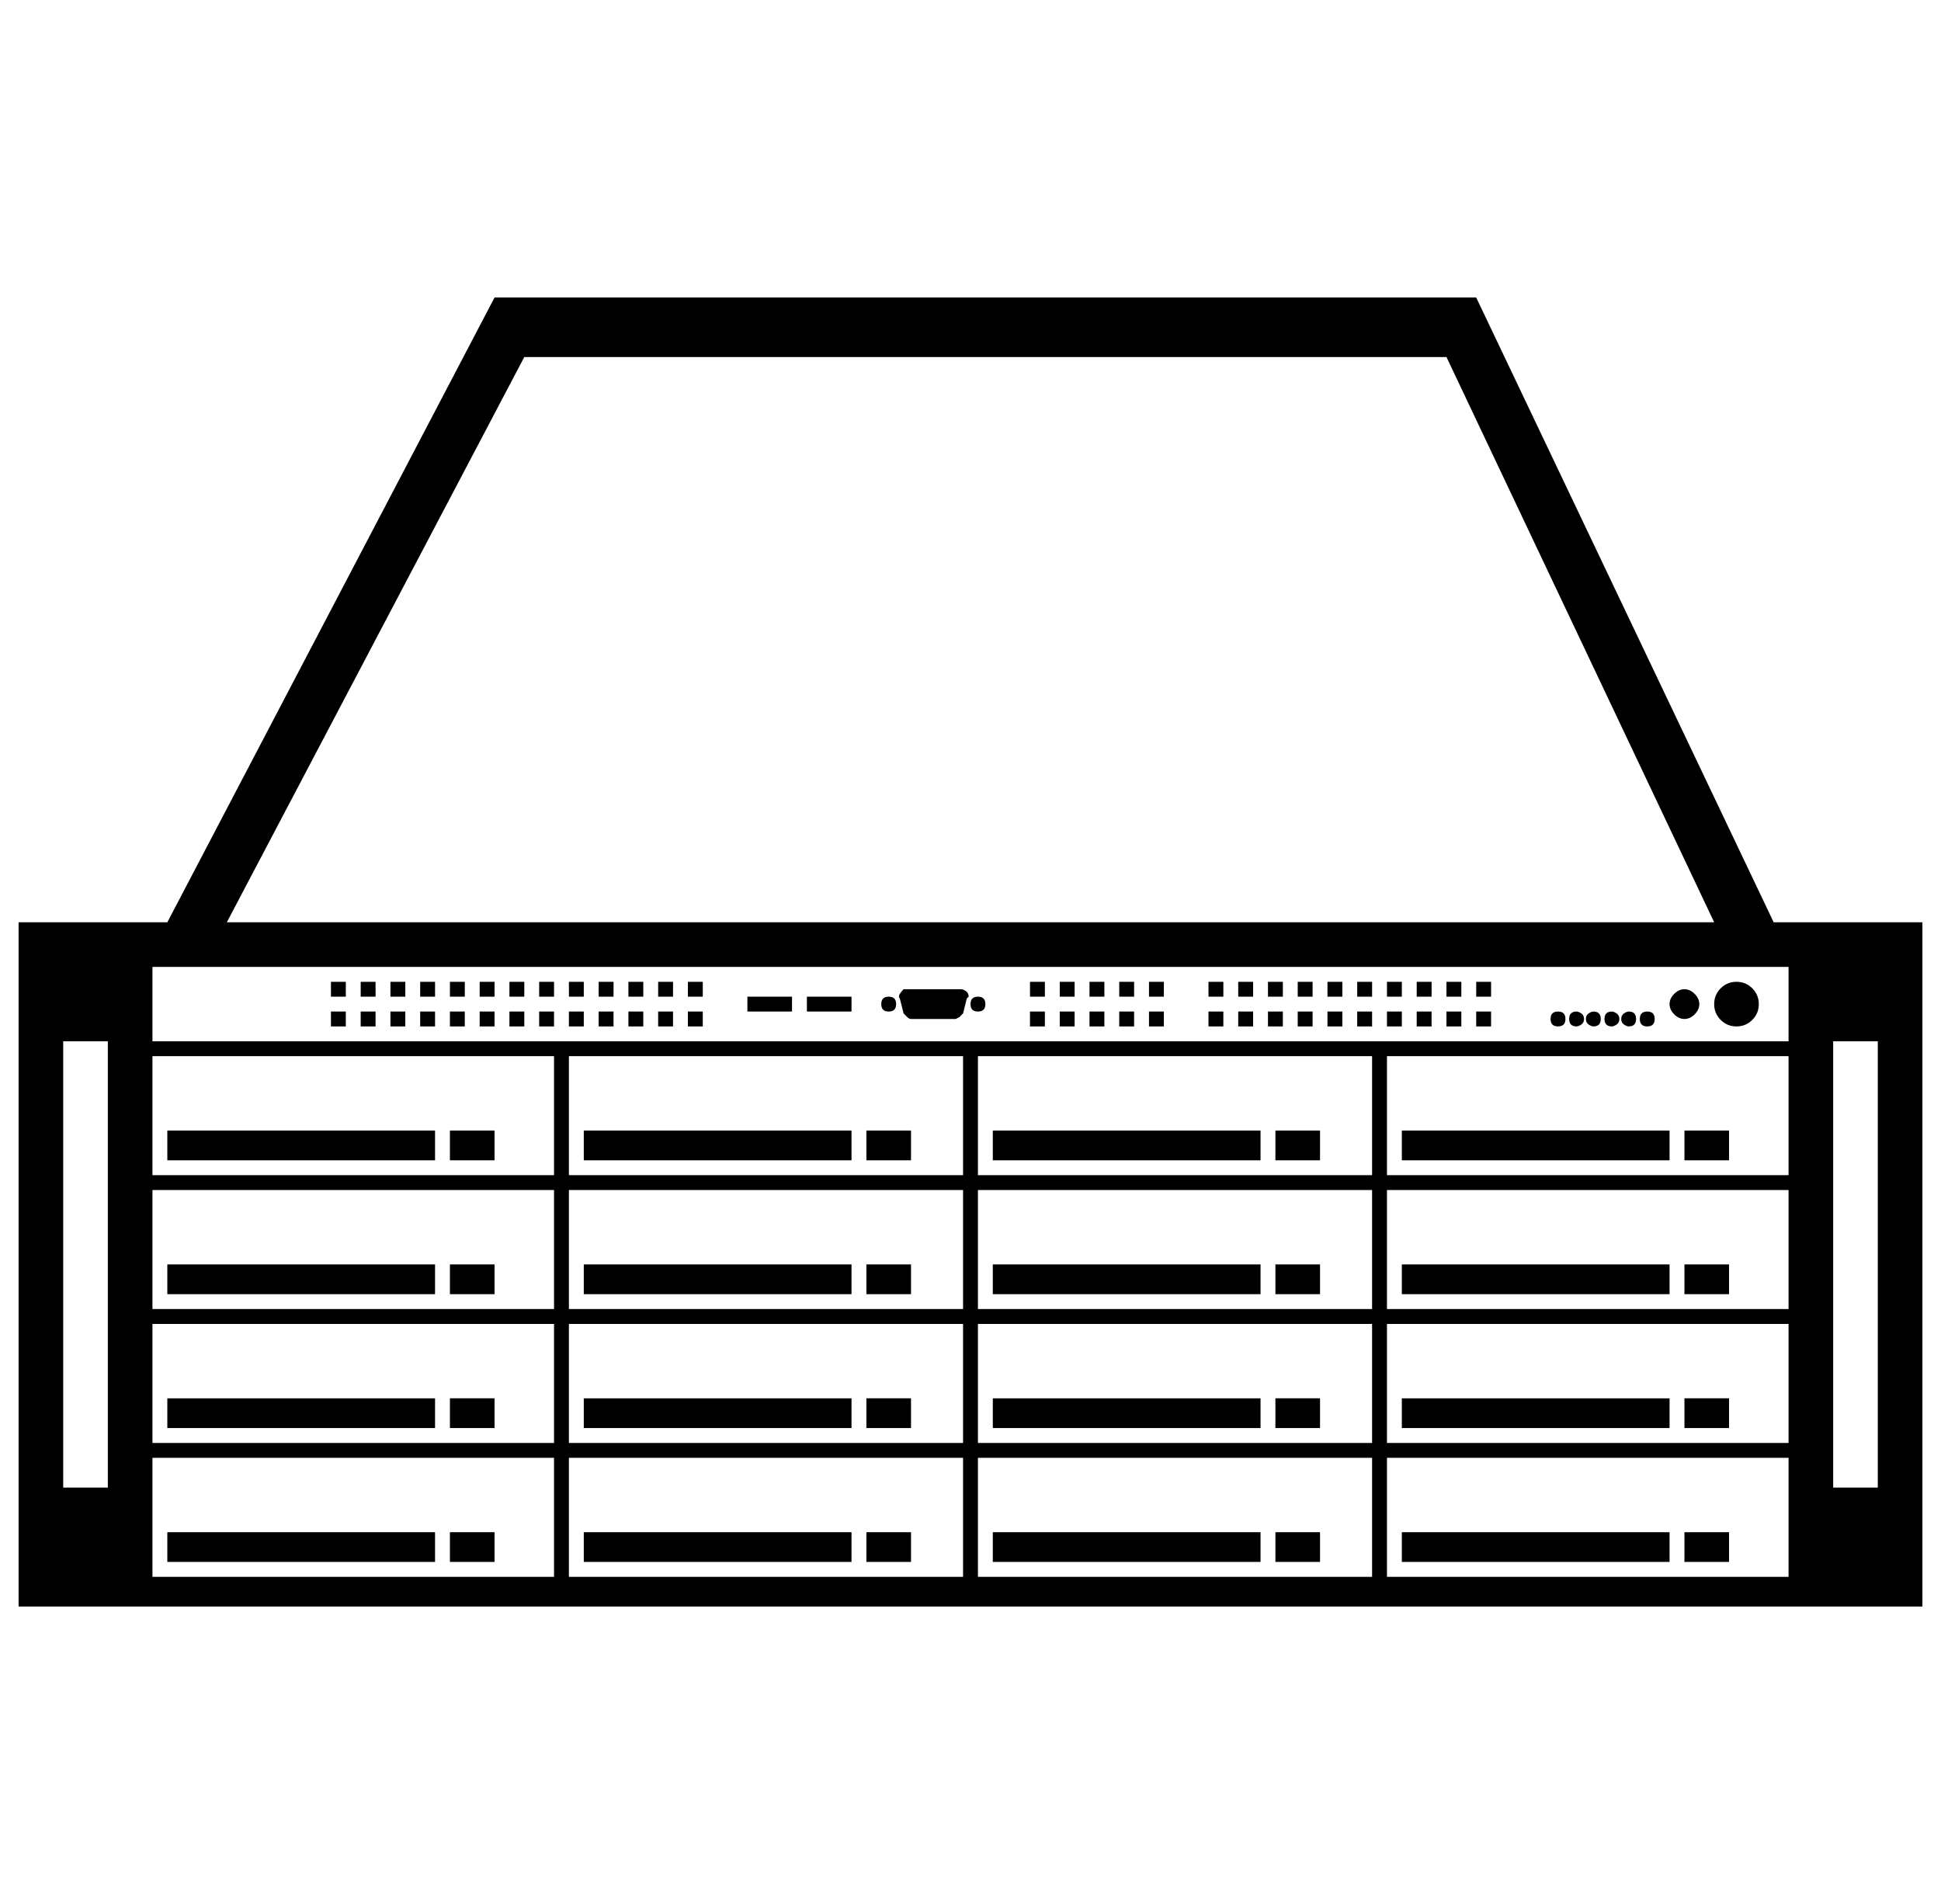 <svg viewBox="-10 0 1044 1024"><path fill="currentColor" d="M1024 496v368H0V496h1024zm-72 24H72v328h880V520zm48 40h-24v240h24V560zm-952 0H24v240h24V560zm904 0v8H736v64h216v8H736v64h216v8H736v64h216v8H736v64h-8v-64H516v64h-8v-64H296v64h-8v-64H72v-8h216v-64H72v-8h216v-64H72v-8h216v-64H72v-8h880zM224 824v16H80v-16h144zm224 0v16H304v-16h144zm220 0v16H524v-16h144zm220 0v16H744v-16h144zm-632 0v16h-24v-16h24zm224 0v16h-24v-16h24zm220 0v16h-24v-16h24zm220 0v16h-24v-16h24zM508 712H296v64h212v-64zm220 0H516v64h212v-64zm-280 40v16H304v-16h144zm252 0v16h-24v-16h24zm-476 0v16H80v-16h144zm444 0v16H524v-16h144zm220 0v16H744v-16h144zm-632 0v16h-24v-16h24zm224 0v16h-24v-16h24zm440 0v16h-24v-16h24zM508 640H296v64h212v-64zm220 0H516v64h212v-64zm-60 40v16H524v-16h144zm-220 0v16H304v-16h144zm440 0v16H744v-16h144zm-664 0v16H80v-16h144zm32 0v16h-24v-16h24zm444 0v16h-24v-16h24zm220 0v16h-24v-16h24zm-440 0v16h-24v-16h24zm28-112H296v64h212v-64zm220 0H516v64h212v-64zm192 40v16h-24v-16h24zm-696 0v16H80v-16h144zm224 0v16H304v-16h144zm220 0v16H524v-16h144zm220 0v16H744v-16h144zm-632 0v16h-24v-16h24zm224 0v16h-24v-16h24zm220 0v16h-24v-16h24zm76-64v8h-8v-8h8zm148-16q5 0 8.5 3.5t3.5 8.5-3.5 8.5-8.5 3.5-8.5-3.5-3.5-8.5 3.5-8.5 8.5-3.5zm-748 16v8h-8v-8h8zm48 0v8h-8v-8h8zm48 0v8h-8v-8h8zm64 0v8h-8v-8h8zm-144 0v8h-8v-8h8zm48 0v8h-8v-8h8zm48 0v8h-8v-8h8zm64 0v8h-8v-8h8zm-144 0v8h-8v-8h8zm48 0v8h-8v-8h8zm64 0v8h-8v-8h8zm-16 0v8h-8v-8h8zm64 0v8h-8v-8h8zm460 0q2 0 3 1t1 3-1 3-3 1-3-1-1-3 1-3 3-1zm-36 0v8h-8v-8h8zm-64 0v8h-8v-8h8zm-128 0v8h-8v-8h8zm80 0v8h-8v-8h8zm80 0v8h-8v-8h8zm-48 0v8h-8v-8h8zm-128 0v8h-8v-8h8zm80 0v8h-8v-8h8zm80 0v8h-8v-8h8zm-128 0v8h-8v-8h8zm80 0v8h-8v-8h8zm-144 0v8h-8v-8h8zm96 0v8h-8v-8h8zm-80 0v8h-8v-8h8zm308 0q2 0 3 1t1 3-1 3-3 1-3-1-1-3 1-3 3-1zm-29 0q2 0 3 1t1 3-1 3-3 1q-1 0-2.5-1t-1.5-3 1.5-3 2.5-1zm19 0q2 0 3 1t1 3-1 3-3 1q-1 0-2.5-1t-1.5-3 1.5-3 2.5-1zm-28 0q1 0 2.5 1t1.5 3-1.5 3-2.5 1q-2 0-3-1t-1-3 1-3 3-1zm19 0q1 0 2.5 1t1.5 3-1.5 3-2.5 1q-2 0-3-1t-1-3 1-3 3-1zm39-12q3 0 5.5 2.5t2.5 5.5-2.5 5.5-5.5 2.5-5.5-2.5-2.5-5.5 2.5-5.5 5.5-2.5zm-389 0q1 0 2.5 1t1.5 3l-.5.5-.5.5-2 8-2 2-2 1h-24q-1 0-2-1l-2-2-2-8q-1-1 0-2.5t2-2.5h31zm-91 4v8h-24v-8h24zm32 0v8h-24v-8h24zm20 0q2 0 3 1t1 3-1 3-3 1-3-1-1-3 1-3 3-1zm48 0q2 0 3 1t1 3-1 3-3 1-3-1-1-3 1-3 3-1zm-164-8v8h-8v-8h8zm296 0v8h-8v-8h8zm-80 0v8h-8v-8h8zm-16 0v8h-8v-8h8zm144 0v8h-8v-8h8zm-80 0v8h-8v-8h8zm128 0v8h-8v-8h8zm-80 0v8h-8v-8h8zm-80 0v8h-8v-8h8zm128 0v8h-8v-8h8zm48 0v8h-8v-8h8zm32 0v8h-8v-8h8zm-112 0v8h-8v-8h8zm-80 0v8h-8v-8h8zm128 0v8h-8v-8h8zm48 0v8h-8v-8h8zm-440 0v8h-8v-8h8zm-128 0v8h-8v-8h8zm48 0v8h-8v-8h8zm112 0v8h-8v-8h8zm-64 0v8h-8v-8h8zm-16 0v8h-8v-8h8zm32 0v8h-8v-8h8zm-144 0v8h-8v-8h8zm48 0v8h-8v-8h8zm48 0v8h-8v-8h8zm-80 0v8h-8v-8h8zm48 0v8h-8v-8h8zm544-368 160 336H80l176-336h528zm-16 32H272L112 496h800z"/></svg>
